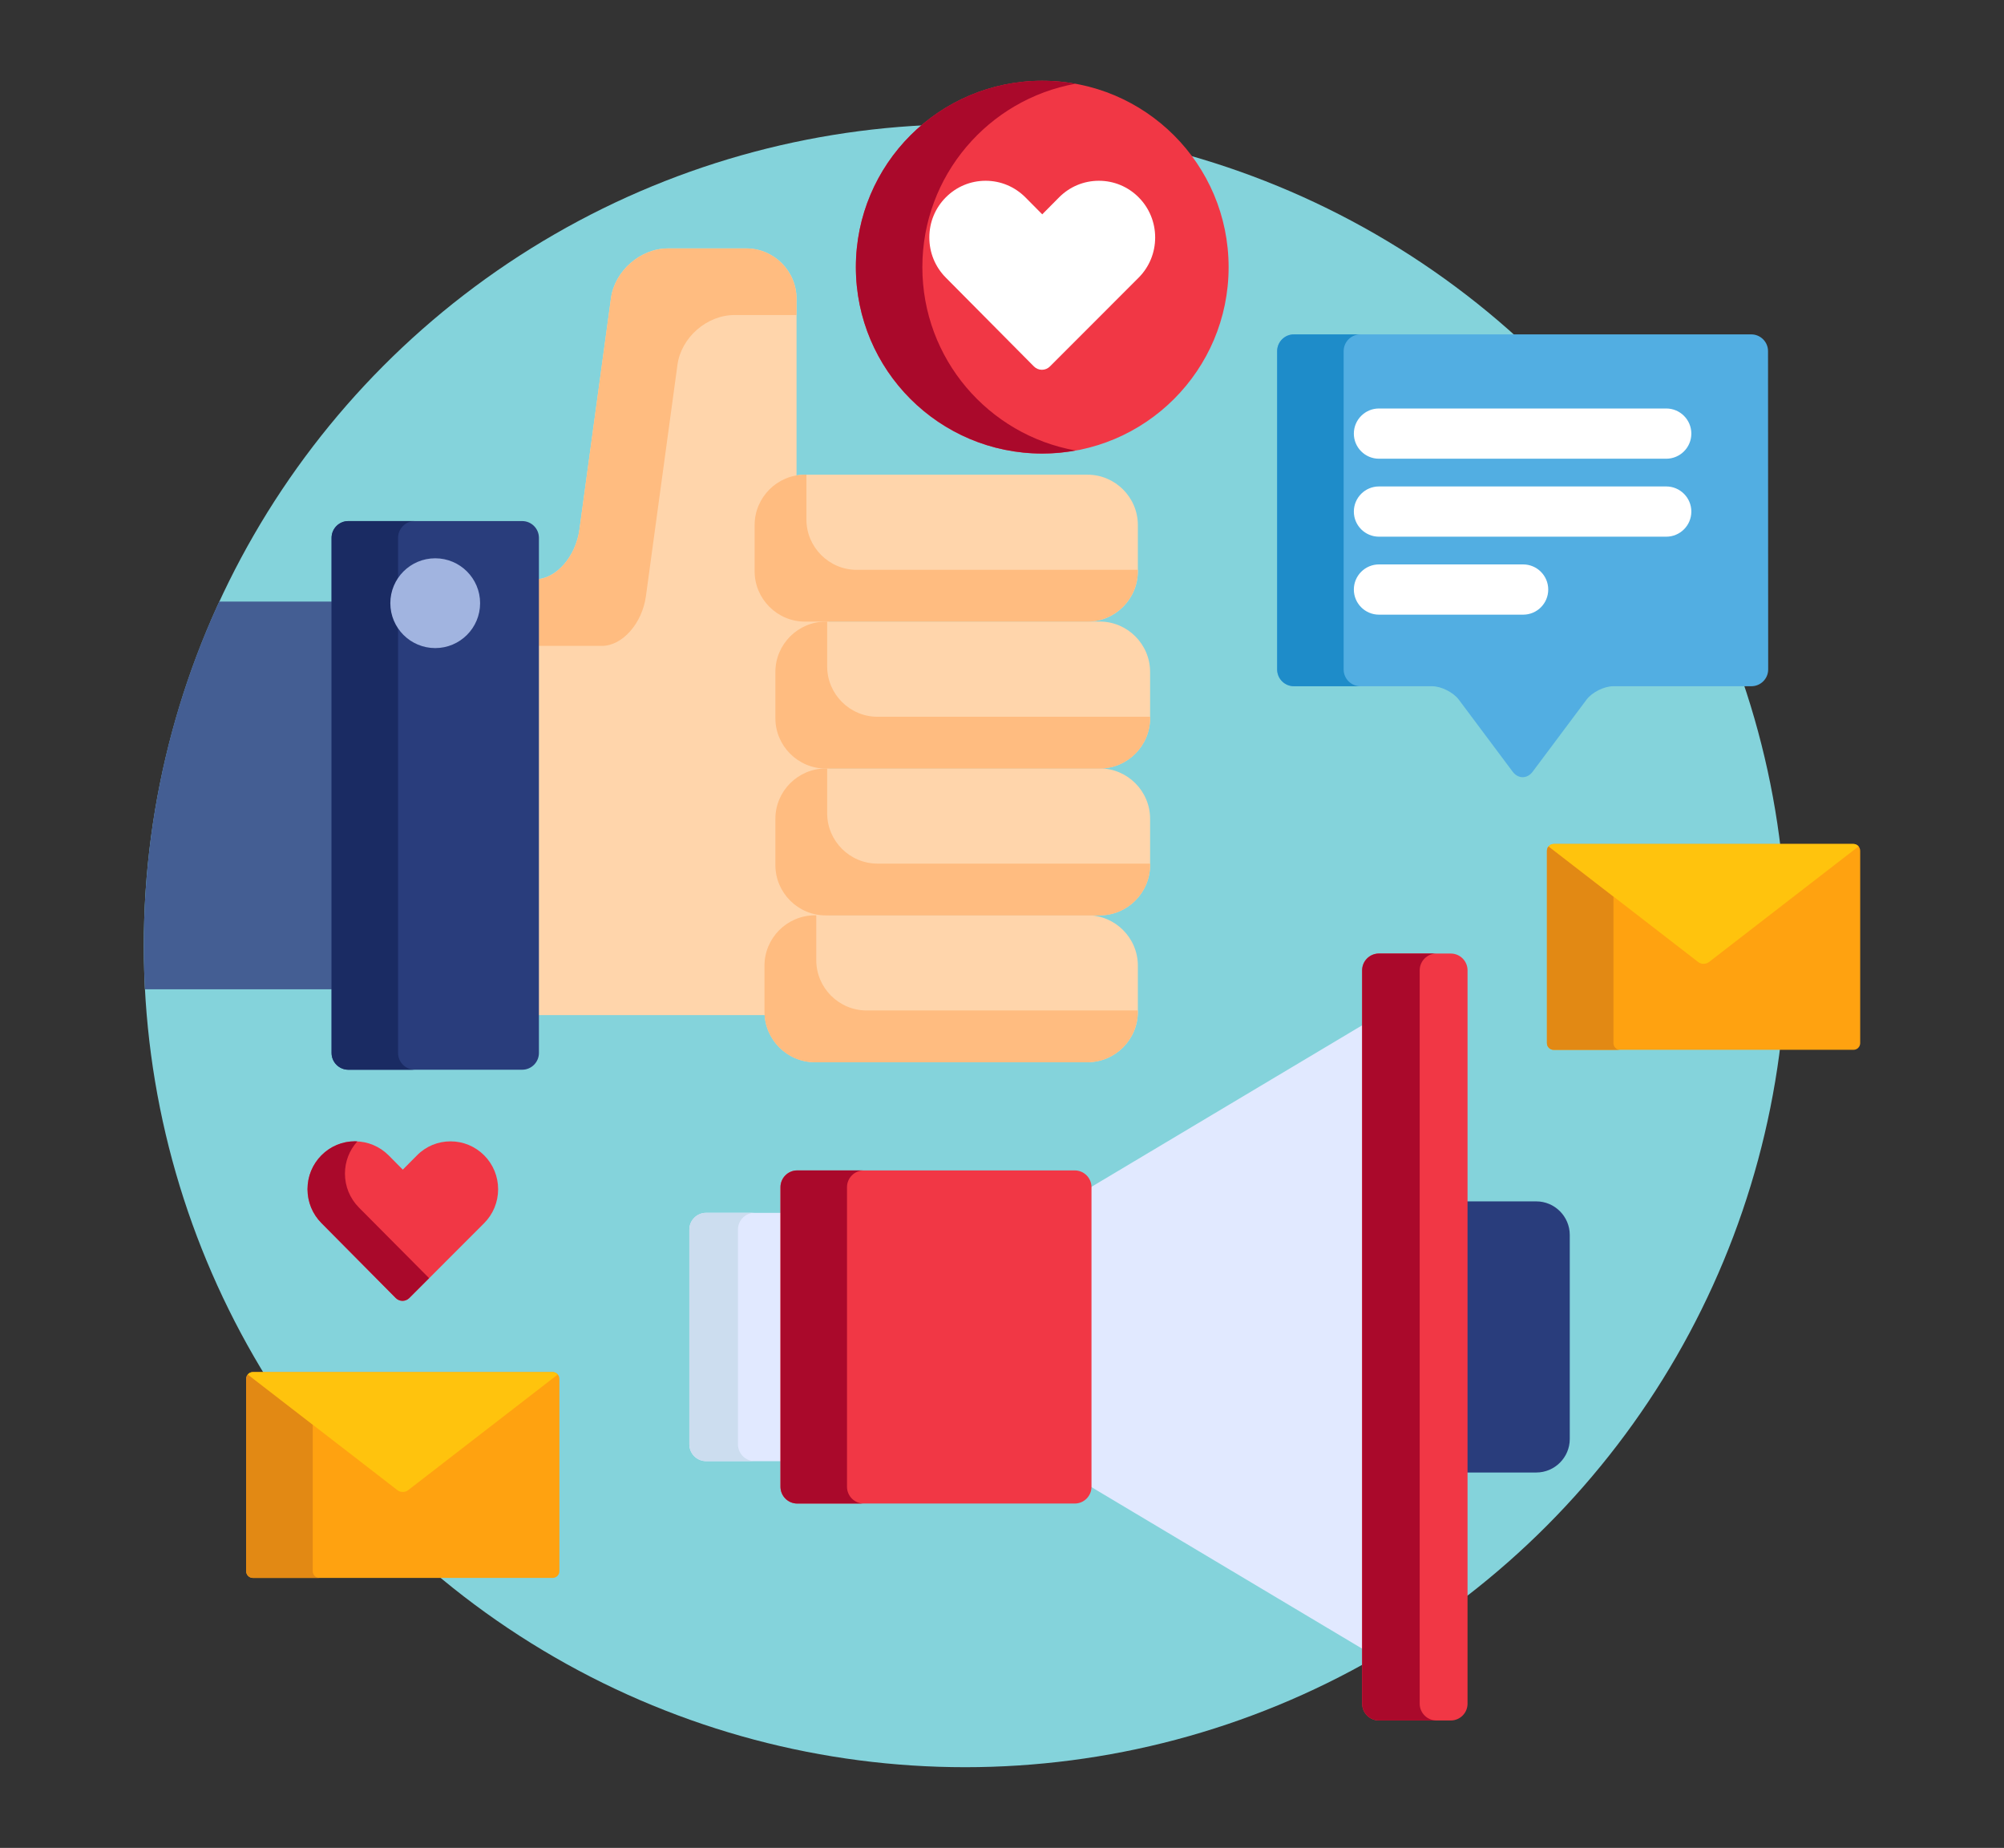 <?xml version="1.0" encoding="utf-8"?>
<!-- Generator: Adobe Illustrator 26.5.0, SVG Export Plug-In . SVG Version: 6.00 Build 0)  -->
<svg version="1.1" id="Capa_1" xmlns="http://www.w3.org/2000/svg" xmlns:xlink="http://www.w3.org/1999/xlink" x="0px" y="0px"
	 viewBox="0 0 284.84 262.61" style="enable-background:new 0 0 284.84 262.61;" xml:space="preserve">
<rect x="0" y="0" width="284.84" height="262.61" fill="#333333" stroke="none"/>
<style type="text/css">
	.st0{fill:#BFBFBF;stroke:#BFBFBF;stroke-miterlimit:10;}
	.st1{fill:#BFBFBF;}
	.st2{fill-rule:evenodd;clip-rule:evenodd;fill:#BFBFBF;stroke:#BFBFBF;stroke-miterlimit:10;}
	.st3{fill-rule:evenodd;clip-rule:evenodd;fill:#BFBFBF;stroke:#BFBFBF;stroke-width:0.383;stroke-miterlimit:10;}
	.st4{fill-rule:evenodd;clip-rule:evenodd;fill:#BFBFBF;}
	.st5{fill:#8C8C8C;}
	.st6{fill:#D9D9D9;}
	.st7{fill:none;stroke:#0071AF;stroke-width:0.653;stroke-linecap:round;stroke-linejoin:round;stroke-miterlimit:10;}
	.st8{fill:none;stroke:#808080;stroke-width:0.653;stroke-linecap:round;stroke-linejoin:round;stroke-miterlimit:10;}
	.st9{fill:none;stroke:#6E54BF;stroke-width:0.769;stroke-linecap:round;stroke-linejoin:round;stroke-miterlimit:10;}
	.st10{fill:#FFFFFF;stroke:#808080;stroke-width:0.326;stroke-linecap:round;stroke-linejoin:round;stroke-miterlimit:10;}
	.st11{fill:#80B93F;}
	.st12{fill:#808080;}
	.st13{fill:#EEA33B;}
	.st14{fill:none;stroke:#808080;stroke-width:0.311;stroke-linecap:round;stroke-linejoin:round;stroke-miterlimit:10;}
	.st15{clip-path:url(#XMLID_00000112596929481807347300000014170380509045067683_);}
	.st16{fill:none;}
	.st17{fill:#6E54BF;stroke:#6E54BF;stroke-width:0.445;stroke-miterlimit:10;}
	.st18{fill:#0071AF;}
	.st19{fill:none;stroke:#808080;stroke-width:1.306;stroke-linecap:round;stroke-linejoin:round;stroke-miterlimit:10;}
	.st20{fill:none;stroke:#808080;stroke-width:0.675;stroke-linecap:round;stroke-linejoin:round;stroke-miterlimit:10;}
	.st21{fill:none;stroke:#0071AF;stroke-width:1.306;stroke-linecap:round;stroke-linejoin:round;stroke-miterlimit:10;}
	.st22{fill:none;stroke:#808080;stroke-width:0.58;stroke-miterlimit:10;}
	.st23{fill:#EA861E;}
	.st24{fill:none;stroke:#EA861E;stroke-width:0.58;stroke-miterlimit:10;}
	.st25{fill:none;stroke:#808080;stroke-width:0.653;stroke-miterlimit:10;}
	.st26{fill:none;stroke:#808080;stroke-width:0.356;stroke-linecap:round;stroke-linejoin:round;stroke-miterlimit:10;}
	.st27{fill:none;stroke:#808080;stroke-width:0.521;stroke-linecap:round;stroke-linejoin:round;stroke-miterlimit:10;}
	.st28{fill:none;stroke:#0071AF;stroke-width:0.653;stroke-miterlimit:10;}
	.st29{fill:none;stroke:#EEA33B;stroke-width:0.461;stroke-miterlimit:10;}
	.st30{fill:#84D3DB;}
	.st31{fill:#FFD5AB;}
	.st32{fill:#F13745;}
	.st33{fill:#FFFFFF;}
	.st34{fill:#445E93;}
	.st35{fill:#293D7C;}
	.st36{fill:#E1E9FF;}
	.st37{fill:#AA092B;}
	.st38{fill:#CCDDEF;}
	.st39{fill:#52AEE2;}
	.st40{fill:#1E8CC9;}
	.st41{fill:#FFBC80;}
	.st42{fill:#1A2B63;}
	.st43{fill:#A1B4E0;}
	.st44{fill:#FFA210;}
	.st45{fill:#E28914;}
	.st46{fill:#FFC30D;}
	.st47{fill:#E54976;}
	.st48{fill:#B6D0E7;}
	.st49{fill:#69C0FF;}
	.st50{fill:#FF8818;}
	.st51{fill:#E28018;}
	.st52{fill:#D56686;}
	.st53{fill:#37B77A;}
	.st54{fill:#FFD2AD;}
	.st55{fill:#F14F60;}
	.st56{fill:#42434D;}
	.st57{fill:#FFDEC5;}
	.st58{fill:#FFE6D7;}
	.st59{fill:#FFC999;}
	.st60{fill:#FF6D7A;}
	.st61{fill:#DB4857;}
	.st62{fill:#4D4E59;}
	.st63{fill:#FF9D64;}
	.st64{fill:#FFB07B;}
	.st65{fill:#ED9457;}
	.st66{fill:#5DB4CB;}
	.st67{fill:#2E4C80;}
	.st68{fill:#D35862;}
	.st69{fill:#D88084;}
	.st70{fill:#CE722C;}
	.st71{fill:#ECD273;}
	.st72{fill:#E5A15A;}
</style>
<g>
	<g>
		<circle class="st30" cx="137.18" cy="134.4" r="116.74"/>
		<path class="st31" d="M115.82,150.95c-3.93,0-7.15-3.22-7.15-7.15v-6.58c0-3.93,3.22-7.15,7.15-7.15h38.76
			c3.93,0,7.15,3.22,7.15,7.15v6.58c0,3.93-3.22,7.15-7.15,7.15H115.82z"/>
		<g>
			<circle class="st32" cx="148.14" cy="37.97" r="26.49"/>
			<path class="st33" d="M148.09,52.55c-0.43,0-0.83-0.17-1.14-0.48l-12.52-12.62c-1.51-1.52-2.34-3.55-2.34-5.7
				c0-2.16,0.83-4.18,2.34-5.7c1.51-1.52,3.52-2.36,5.66-2.36c2.14,0,4.14,0.84,5.66,2.36l2.39,2.41l2.39-2.41
				c1.51-1.52,3.52-2.36,5.66-2.36c2.14,0,4.15,0.84,5.66,2.36c1.51,1.52,2.34,3.55,2.34,5.7s-0.83,4.18-2.34,5.7l-12.61,12.62
				C148.92,52.39,148.52,52.55,148.09,52.55z"/>
			<g>
				<path class="st34" d="M47.6,85.49H31.16c-6.88,14.88-10.72,31.45-10.72,48.92c0,2.07,0.06,4.14,0.16,6.18h27V85.49z"/>
				<path class="st35" d="M218.36,170.73h-10.24v38.53h10.24c2.62,0,4.76-2.14,4.76-4.76v-29
					C223.12,172.88,220.98,170.73,218.36,170.73z"/>
				<polygon class="st36" points="154.67,168.94 154.67,211.06 194.09,234.58 194.09,145.42 				"/>
				<path class="st32" d="M208.59,242.12c0,1.31-1.07,2.38-2.38,2.38h-10.22c-1.31,0-2.38-1.07-2.38-2.38V137.89
					c0-1.31,1.07-2.38,2.38-2.38h10.22c1.31,0,2.38,1.07,2.38,2.38V242.12z"/>
				<path class="st37" d="M201.79,242.12V137.89c0-1.31,1.07-2.38,2.38-2.38h-8.18c-1.31,0-2.38,1.07-2.38,2.38v104.23
					c0,1.31,1.07,2.38,2.38,2.38h8.18C202.87,244.5,201.79,243.43,201.79,242.12z"/>
				<path class="st36" d="M111.41,172.36h-11.05c-1.31,0-2.38,1.07-2.38,2.38v30.53c0,1.31,1.07,2.38,2.38,2.38h11.05V172.36z"/>
				<path class="st38" d="M104.89,205.26v-30.53c0-1.31,1.07-2.38,2.38-2.38h-6.91c-1.31,0-2.38,1.07-2.38,2.38v30.53
					c0,1.31,1.07,2.38,2.38,2.38h6.91C105.97,207.65,104.89,206.57,104.89,205.26z"/>
				<path class="st32" d="M155.14,211.29c0,1.31-1.07,2.38-2.38,2.38h-39.45c-1.31,0-2.38-1.07-2.38-2.38v-42.58
					c0-1.31,1.07-2.38,2.38-2.38h39.45c1.31,0,2.38,1.07,2.38,2.38V211.29z"/>
				<path class="st37" d="M120.39,211.29v-42.58c0-1.31,1.07-2.38,2.38-2.38h-9.45c-1.31,0-2.38,1.07-2.38,2.38v42.58
					c0,1.31,1.07,2.38,2.38,2.38h9.45C121.46,213.67,120.39,212.6,120.39,211.29z"/>
				<path class="st39" d="M251.3,49.9c0-1.31-1.07-2.38-2.38-2.38h-65.01c-1.31,0-2.38,1.07-2.38,2.38v45.24
					c0,1.31,1.07,2.38,2.38,2.38h19.63c1.31,0,3.02,0.86,3.81,1.91l7.65,10.23c0.78,1.05,2.07,1.05,2.85,0l7.65-10.23
					c0.78-1.05,2.5-1.91,3.81-1.91h19.63c1.31,0,2.38-1.07,2.38-2.38L251.3,49.9L251.3,49.9z"/>
				<path class="st40" d="M190.98,95.14V49.9c0-1.31,1.07-2.38,2.38-2.38h-9.45c-1.31,0-2.38,1.07-2.38,2.38v45.24
					c0,1.31,1.07,2.38,2.38,2.38h9.45C192.05,97.52,190.98,96.45,190.98,95.14z"/>
				<g>
					<path class="st33" d="M236.83,65.19H196c-1.97,0-3.57-1.6-3.57-3.57c0-1.97,1.6-3.57,3.57-3.57h40.83
						c1.97,0,3.57,1.6,3.57,3.57C240.4,63.59,238.8,65.19,236.83,65.19z"/>
					<path class="st33" d="M236.83,76.27H196c-1.97,0-3.57-1.6-3.57-3.57s1.6-3.57,3.57-3.57h40.83c1.97,0,3.57,1.6,3.57,3.57
						C240.4,74.67,238.8,76.27,236.83,76.27z"/>
					<path class="st33" d="M216.5,87.35H196c-1.97,0-3.57-1.6-3.57-3.57s1.6-3.57,3.57-3.57h20.49c1.97,0,3.57,1.6,3.57,3.57
						S218.47,87.35,216.5,87.35z"/>
				</g>
				<path class="st37" d="M131.1,37.97c0-13.02,9.39-23.84,21.77-26.07c-1.54-0.28-3.11-0.43-4.73-0.43
					c-14.63,0-26.49,11.86-26.49,26.49s11.86,26.49,26.49,26.49c1.61,0,3.19-0.15,4.73-0.43C140.49,61.8,131.1,50.99,131.1,37.97z"
					/>
				<path class="st32" d="M57.21,184.87c-0.36,0-0.7-0.14-0.96-0.4l-10.56-10.65c-1.27-1.29-1.98-3-1.98-4.82
					c0-1.82,0.7-3.53,1.98-4.81c1.28-1.29,2.97-1.99,4.77-1.99c1.8,0,3.5,0.71,4.78,1.99l2.01,2.03l2.02-2.03
					c1.27-1.29,2.97-1.99,4.77-1.99c1.8,0,3.5,0.71,4.78,1.99c1.28,1.29,1.98,3,1.98,4.81c0,1.82-0.7,3.53-1.98,4.82l-10.65,10.66
					C57.91,184.73,57.57,184.87,57.21,184.87z"/>
				<path class="st37" d="M51.01,171.6c-1.27-1.29-1.98-3-1.98-4.82c0-1.71,0.63-3.32,1.76-4.57c-0.11-0.01-0.22-0.02-0.33-0.02
					c-1.8,0-3.5,0.71-4.77,1.99c-1.27,1.28-1.98,3-1.98,4.81c0,1.82,0.7,3.53,1.98,4.82l10.56,10.65c0.26,0.26,0.6,0.4,0.96,0.4
					c0.36,0,0.7-0.14,0.96-0.4l2.82-2.82L51.01,171.6z"/>
				<path class="st31" d="M109.15,143.81v-6.58c0-3.68,2.99-6.67,6.67-6.67h1.54c0.26,0,0.48-0.21,0.48-0.48
					c0-0.26-0.21-0.48-0.48-0.48c-3.68,0-6.67-2.99-6.67-6.67v-6.58c0-3.68,2.99-6.67,6.67-6.67c0.26,0,0.48-0.21,0.48-0.48
					c0-0.26-0.21-0.48-0.48-0.48c-3.68,0-6.67-2.99-6.67-6.67v-6.58c0-3.68,2.99-6.67,6.67-6.67c0.26,0,0.48-0.21,0.48-0.48
					c0-0.26-0.21-0.48-0.48-0.48h-2.94c-3.68,0-6.67-2.99-6.67-6.67v-6.58c0-3.27,2.36-5.99,5.47-6.56V42.45
					c0-3.93-3.22-7.15-7.15-7.15l-11.12,0c-3.93,0-7.58,3.19-8.11,7.08l-4.48,32.86c-0.53,3.88-3.33,7.06-6.24,7.08v61.94h33.05
					C109.16,144.12,109.15,143.96,109.15,143.81z"/>
				<path class="st41" d="M106.07,35.31l-11.12,0c-3.93,0-7.58,3.19-8.11,7.08l-4.48,32.86c-0.53,3.88-3.33,7.06-6.24,7.08v9.46
					c5.12,0,9.36,0,9.42,0c2.92,0,5.74-3.19,6.27-7.08l4.48-32.86c0.53-3.89,4.18-7.08,8.11-7.08l8.81,0v-2.31
					C113.21,38.52,110,35.31,106.07,35.31z"/>
				<path class="st35" d="M49.51,152.02c-1.31,0-2.38-1.07-2.38-2.38V76.43c0-1.31,1.07-2.38,2.38-2.38h24.71
					c1.31,0,2.38,1.07,2.38,2.38v73.21c0,1.31-1.07,2.38-2.38,2.38L49.51,152.02L49.51,152.02z"/>
				<path class="st42" d="M56.58,149.64V76.43c0-1.31,1.07-2.38,2.38-2.38h-9.45c-1.31,0-2.38,1.07-2.38,2.38v73.21
					c0,1.31,1.07,2.38,2.38,2.38h9.45C57.65,152.02,56.58,150.95,56.58,149.64z"/>
				<circle class="st43" cx="61.86" cy="85.72" r="6.38"/>
				<g>
					<path class="st31" d="M114.42,88.34c-3.93,0-7.15-3.22-7.15-7.15v-6.58c0-3.93,3.22-7.15,7.15-7.15h40.16
						c3.93,0,7.15,3.22,7.15,7.15v6.58c0,3.93-3.22,7.15-7.15,7.15L114.42,88.34L114.42,88.34z"/>
					<path class="st31" d="M117.36,109.21c-3.93,0-7.15-3.22-7.15-7.15v-6.58c0-3.93,3.22-7.15,7.15-7.15h38.96
						c3.93,0,7.15,3.22,7.15,7.15v6.58c0,3.93-3.22,7.15-7.15,7.15L117.36,109.21L117.36,109.21z"/>
					<path class="st31" d="M117.36,130.08c-3.93,0-7.15-3.22-7.15-7.15v-6.58c0-3.93,3.22-7.15,7.15-7.15h38.96
						c3.93,0,7.15,3.22,7.15,7.15v6.58c0,3.93-3.22,7.15-7.15,7.15H117.36z"/>
				</g>
				<g>
					<path class="st41" d="M123.17,143.6c-3.93,0-7.15-3.22-7.15-7.15v-6.37h-0.21c-3.93,0-7.15,3.22-7.15,7.15v6.58
						c0,3.93,3.22,7.15,7.15,7.15h38.76c3.93,0,7.15-3.22,7.15-7.15v-0.21L123.17,143.6L123.17,143.6z"/>
					<path class="st41" d="M121.77,80.98c-3.93,0-7.15-3.22-7.15-7.15v-6.37h-0.21c-3.93,0-7.15,3.22-7.15,7.15v6.58
						c0,3.93,3.22,7.15,7.15,7.15h40.16c3.93,0,7.15-3.22,7.15-7.15v-0.21L121.77,80.98L121.77,80.98z"/>
					<path class="st41" d="M124.72,101.86c-3.93,0-7.15-3.22-7.15-7.15v-6.37h-0.21c-3.93,0-7.15,3.22-7.15,7.15v6.58
						c0,3.93,3.22,7.15,7.15,7.15h38.96c3.93,0,7.15-3.22,7.15-7.15v-0.21L124.72,101.86L124.72,101.86z"/>
					<path class="st41" d="M124.72,122.73c-3.93,0-7.15-3.22-7.15-7.15v-6.37h-0.21c-3.93,0-7.15,3.22-7.15,7.15v6.58
						c0,3.93,3.22,7.15,7.15,7.15h38.96c3.93,0,7.15-3.22,7.15-7.15v-0.21L124.72,122.73L124.72,122.73z"/>
				</g>
				<path class="st44" d="M78.56,194.99H35.94c-0.52,0-0.95,0.43-0.95,0.95v27.35c0,0.52,0.43,0.95,0.95,0.95h42.62
					c0.52,0,0.95-0.43,0.95-0.95v-27.35C79.51,195.41,79.08,194.99,78.56,194.99z"/>
				<path class="st45" d="M44.45,223.29v-20.83l-9.23-7.13c0.04-0.05,0.09-0.1,0.14-0.14c-0.22,0.17-0.37,0.44-0.37,0.75v27.35
					c0,0.52,0.43,0.95,0.95,0.95h9.45C44.87,224.24,44.45,223.81,44.45,223.29z"/>
				<path class="st46" d="M78.56,194.99H35.94c-0.29,0-0.55,0.13-0.72,0.34l21.28,16.45c0.41,0.32,1.09,0.32,1.5,0l21.28-16.45
					C79.11,195.12,78.85,194.99,78.56,194.99z"/>
				<path class="st44" d="M263.45,119.94h-42.62c-0.52,0-0.95,0.43-0.95,0.95v27.35c0,0.52,0.43,0.95,0.95,0.95h42.62
					c0.52,0,0.95-0.43,0.95-0.95V120.9C264.39,120.37,263.97,119.94,263.45,119.94z"/>
				<path class="st45" d="M229.33,148.25v-20.83l-9.23-7.13c0.04-0.05,0.09-0.1,0.14-0.14c-0.22,0.17-0.37,0.44-0.37,0.75v27.35
					c0,0.52,0.43,0.95,0.95,0.95h9.45C229.76,149.2,229.33,148.77,229.33,148.25z"/>
			</g>
		</g>
	</g>
	<path class="st46" d="M263.45,119.94h-42.62c-0.29,0-0.55,0.13-0.72,0.34l21.28,16.45c0.41,0.32,1.09,0.32,1.5,0l21.28-16.45
		C263.99,120.08,263.73,119.94,263.45,119.94z"/>
</g>
</svg>
